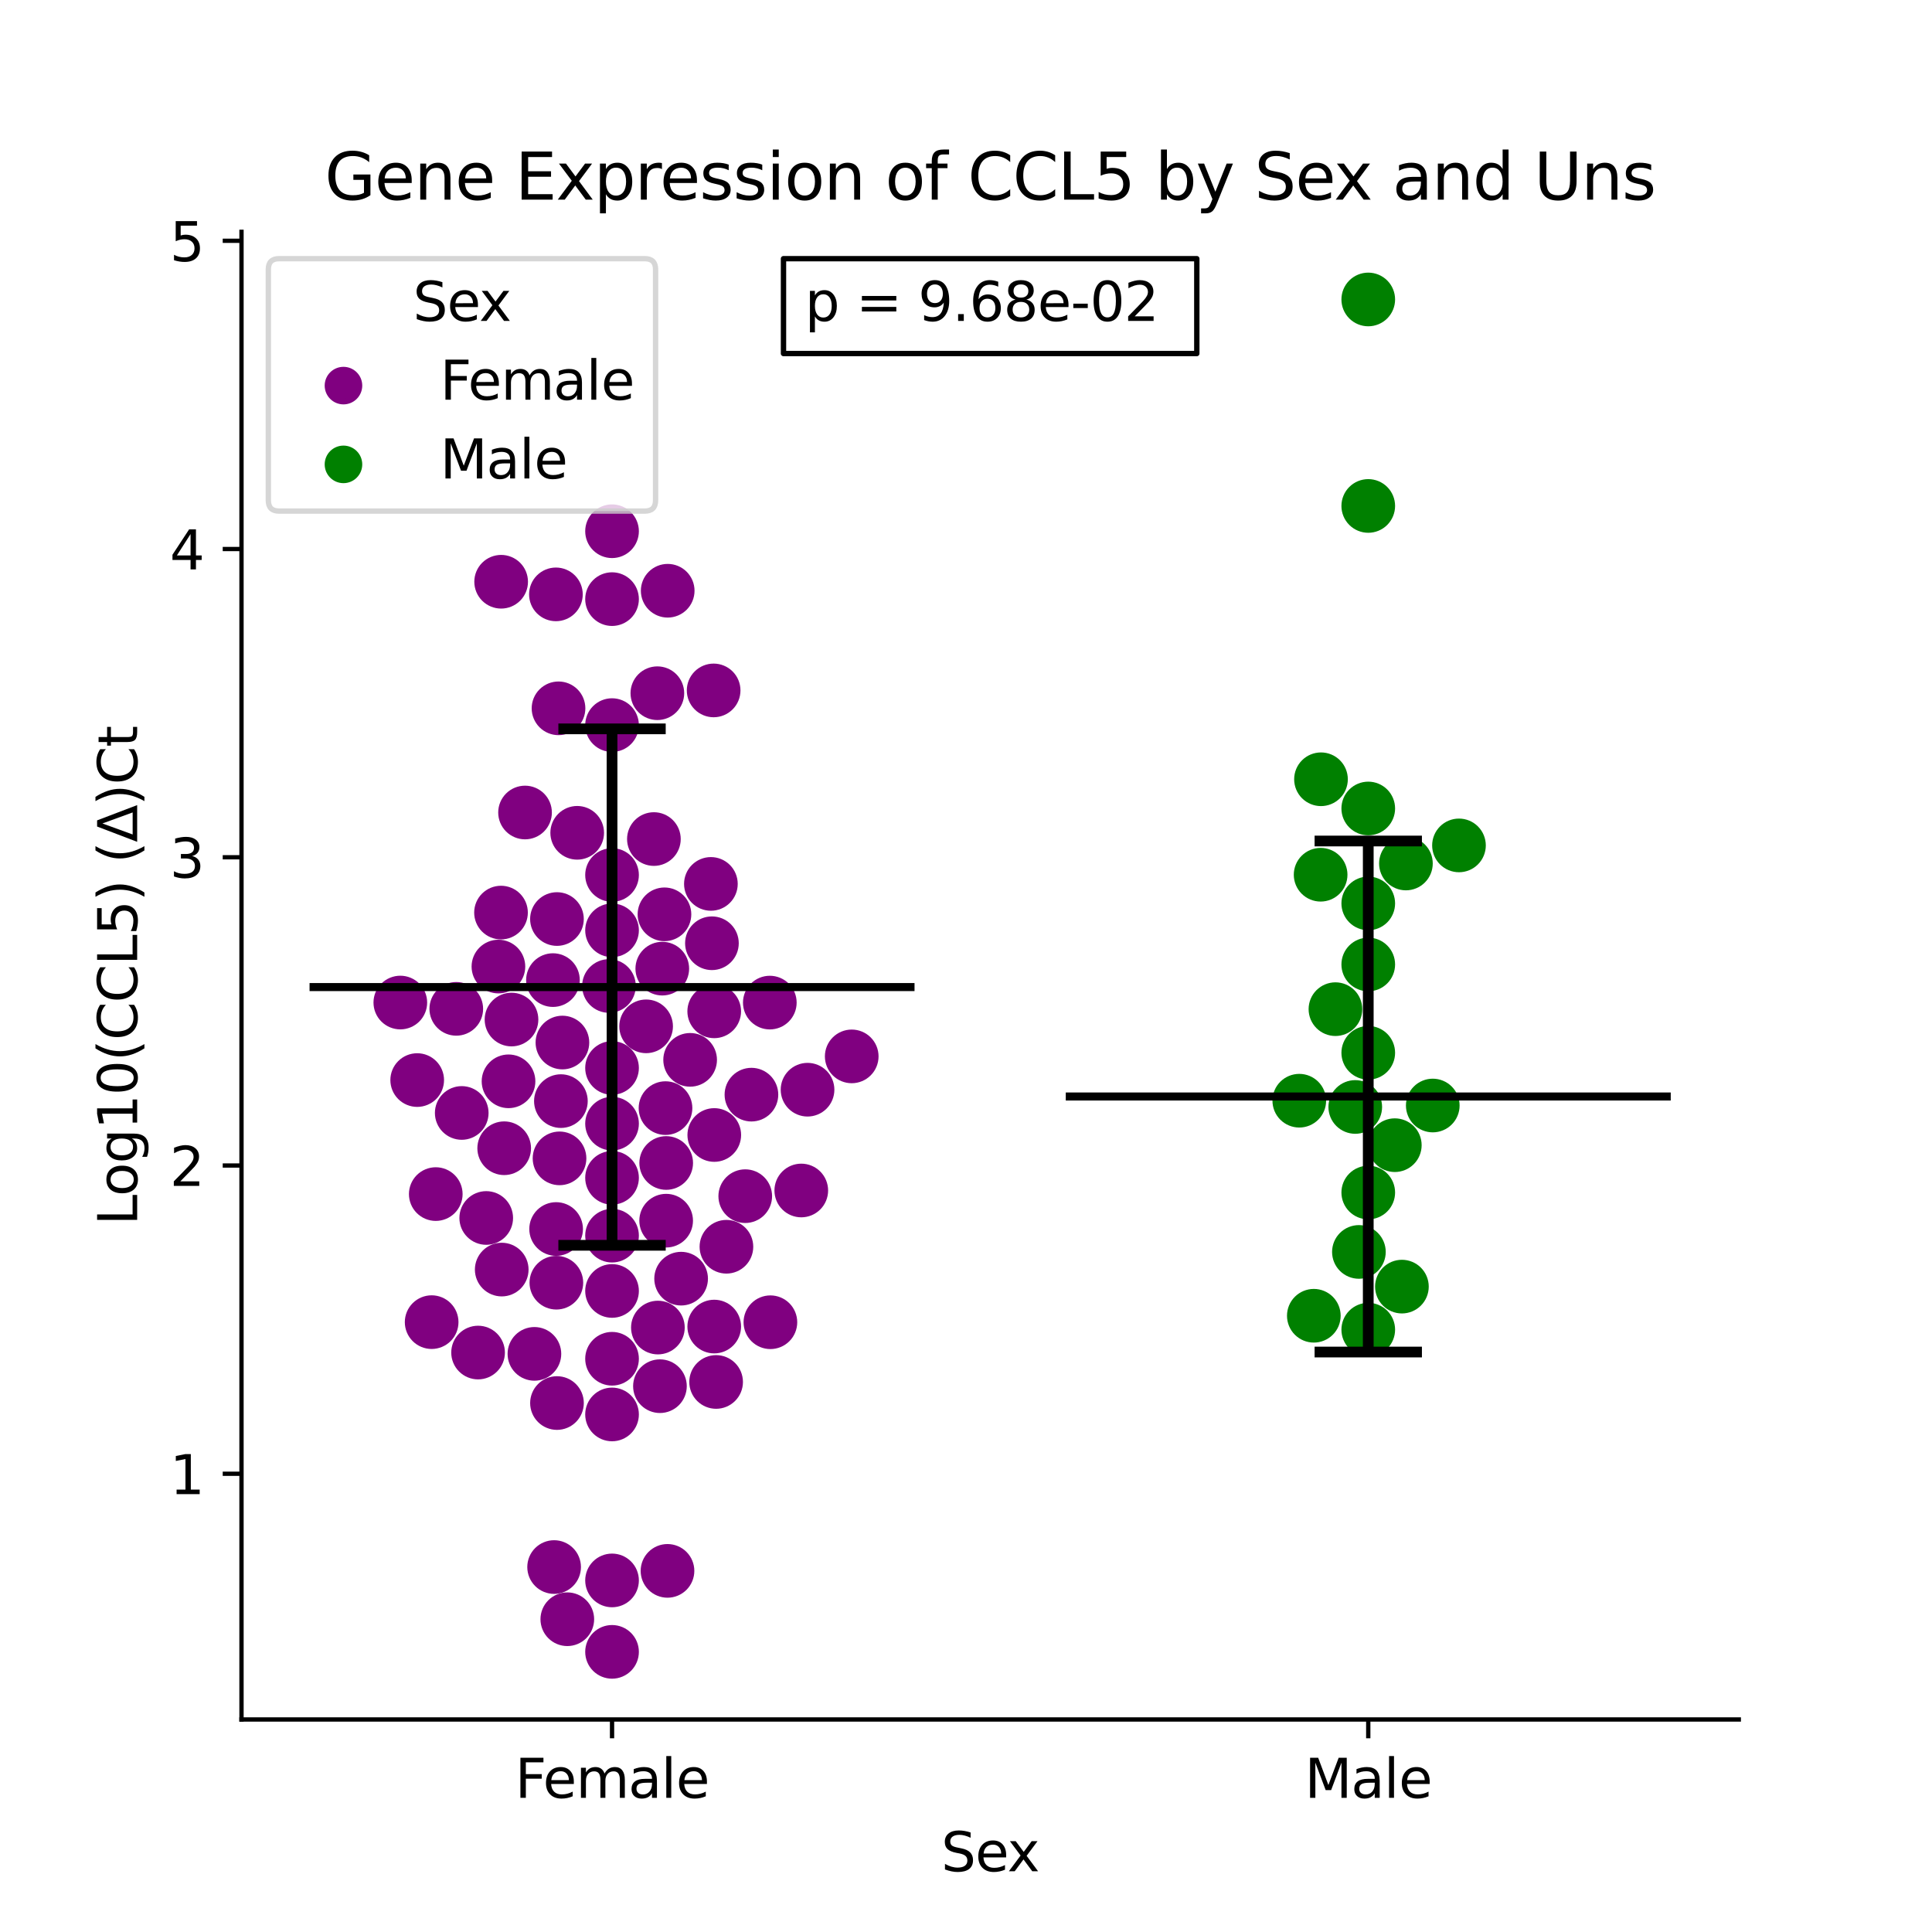 <?xml version="1.0" encoding="utf-8" standalone="no"?>
<!DOCTYPE svg PUBLIC "-//W3C//DTD SVG 1.1//EN"
  "http://www.w3.org/Graphics/SVG/1.1/DTD/svg11.dtd">
<svg xmlns:xlink="http://www.w3.org/1999/xlink" width="360pt" height="360pt" viewBox="0 0 360 360" xmlns="http://www.w3.org/2000/svg" version="1.1">
 <defs>
  <style type="text/css">*{stroke-linejoin: round; stroke-linecap: butt}</style>
 </defs>
 <g id="figure_1">
  <g id="patch_1">
   <path d="M 0 360 
L 360 360 
L 360 0 
L 0 0 
z
" style="fill: #ffffff"/>
  </g>
  <g id="axes_1">
   <g id="patch_2">
    <path d="M 45 320.4 
L 324 320.4 
L 324 43.2 
L 45 43.2 
z
" style="fill: #ffffff"/>
   </g>
   <g id="PathCollection_1">
    <defs>
     <path id="C0_0_29b9c22d17" d="M 0 5 
C 1.326 5 2.598 4.473 3.536 3.536 
C 4.473 2.598 5 1.326 5 -0 
C 5 -1.326 4.473 -2.598 3.536 -3.536 
C 2.598 -4.473 1.326 -5 0 -5 
C -1.326 -5 -2.598 -4.473 -3.536 -3.536 
C -4.473 -2.598 -5 -1.326 -5 0 
C -5 1.326 -4.473 2.598 -3.536 3.536 
C -2.598 4.473 -1.326 5 0 5 
z
"/>
    </defs>
    <g clip-path="url(#p1f6f8b3d19)">
     <use xlink:href="#C0_0_29b9c22d17" x="135.358" y="232.314" style="fill: #800080"/>
    </g>
    <g clip-path="url(#p1f6f8b3d19)">
     <use xlink:href="#C0_0_29b9c22d17" x="93.356" y="170.047" style="fill: #800080"/>
    </g>
    <g clip-path="url(#p1f6f8b3d19)">
     <use xlink:href="#C0_0_29b9c22d17" x="89.083" y="252.029" style="fill: #800080"/>
    </g>
    <g clip-path="url(#p1f6f8b3d19)">
     <use xlink:href="#C0_0_29b9c22d17" x="104.515" y="205.177" style="fill: #800080"/>
    </g>
    <g clip-path="url(#p1f6f8b3d19)">
     <use xlink:href="#C0_0_29b9c22d17" x="114.045" y="307.8" style="fill: #800080"/>
    </g>
    <g clip-path="url(#p1f6f8b3d19)">
     <use xlink:href="#C0_0_29b9c22d17" x="124.136" y="216.706" style="fill: #800080"/>
    </g>
    <g clip-path="url(#p1f6f8b3d19)">
     <use xlink:href="#C0_0_29b9c22d17" x="103.67" y="239.013" style="fill: #800080"/>
    </g>
    <g clip-path="url(#p1f6f8b3d19)">
     <use xlink:href="#C0_0_29b9c22d17" x="120.394" y="191.243" style="fill: #800080"/>
    </g>
    <g clip-path="url(#p1f6f8b3d19)">
     <use xlink:href="#C0_0_29b9c22d17" x="93.381" y="108.4" style="fill: #800080"/>
    </g>
    <g clip-path="url(#p1f6f8b3d19)">
     <use xlink:href="#C0_0_29b9c22d17" x="122.971" y="258.295" style="fill: #800080"/>
    </g>
    <g clip-path="url(#p1f6f8b3d19)">
     <use xlink:href="#C0_0_29b9c22d17" x="123.813" y="170.371" style="fill: #800080"/>
    </g>
    <g clip-path="url(#p1f6f8b3d19)">
     <use xlink:href="#C0_0_29b9c22d17" x="104.072" y="131.986" style="fill: #800080"/>
    </g>
    <g clip-path="url(#p1f6f8b3d19)">
     <use xlink:href="#C0_0_29b9c22d17" x="74.594" y="186.809" style="fill: #800080"/>
    </g>
    <g clip-path="url(#p1f6f8b3d19)">
     <use xlink:href="#C0_0_29b9c22d17" x="103.785" y="261.437" style="fill: #800080"/>
    </g>
    <g clip-path="url(#p1f6f8b3d19)">
     <use xlink:href="#C0_0_29b9c22d17" x="114.045" y="163.042" style="fill: #800080"/>
    </g>
    <g clip-path="url(#p1f6f8b3d19)">
     <use xlink:href="#C0_0_29b9c22d17" x="107.553" y="155.182" style="fill: #800080"/>
    </g>
    <g clip-path="url(#p1f6f8b3d19)">
     <use xlink:href="#C0_0_29b9c22d17" x="114.045" y="135.113" style="fill: #800080"/>
    </g>
    <g clip-path="url(#p1f6f8b3d19)">
     <use xlink:href="#C0_0_29b9c22d17" x="90.601" y="226.952" style="fill: #800080"/>
    </g>
    <g clip-path="url(#p1f6f8b3d19)">
     <use xlink:href="#C0_0_29b9c22d17" x="114.045" y="173.351" style="fill: #800080"/>
    </g>
    <g clip-path="url(#p1f6f8b3d19)">
     <use xlink:href="#C0_0_29b9c22d17" x="133.084" y="188.447" style="fill: #800080"/>
    </g>
    <g clip-path="url(#p1f6f8b3d19)">
     <use xlink:href="#C0_0_29b9c22d17" x="103.78" y="171.249" style="fill: #800080"/>
    </g>
    <g clip-path="url(#p1f6f8b3d19)">
     <use xlink:href="#C0_0_29b9c22d17" x="140.018" y="203.972" style="fill: #800080"/>
    </g>
    <g clip-path="url(#p1f6f8b3d19)">
     <use xlink:href="#C0_0_29b9c22d17" x="114.045" y="198.999" style="fill: #800080"/>
    </g>
    <g clip-path="url(#p1f6f8b3d19)">
     <use xlink:href="#C0_0_29b9c22d17" x="80.432" y="246.362" style="fill: #800080"/>
    </g>
    <g clip-path="url(#p1f6f8b3d19)">
     <use xlink:href="#C0_0_29b9c22d17" x="143.553" y="246.38" style="fill: #800080"/>
    </g>
    <g clip-path="url(#p1f6f8b3d19)">
     <use xlink:href="#C0_0_29b9c22d17" x="122.589" y="247.371" style="fill: #800080"/>
    </g>
    <g clip-path="url(#p1f6f8b3d19)">
     <use xlink:href="#C0_0_29b9c22d17" x="93.949" y="213.957" style="fill: #800080"/>
    </g>
    <g clip-path="url(#p1f6f8b3d19)">
     <use xlink:href="#C0_0_29b9c22d17" x="133.438" y="257.508" style="fill: #800080"/>
    </g>
    <g clip-path="url(#p1f6f8b3d19)">
     <use xlink:href="#C0_0_29b9c22d17" x="149.307" y="221.831" style="fill: #800080"/>
    </g>
    <g clip-path="url(#p1f6f8b3d19)">
     <use xlink:href="#C0_0_29b9c22d17" x="103.587" y="110.753" style="fill: #800080"/>
    </g>
    <g clip-path="url(#p1f6f8b3d19)">
     <use xlink:href="#C0_0_29b9c22d17" x="132.976" y="128.65" style="fill: #800080"/>
    </g>
    <g clip-path="url(#p1f6f8b3d19)">
     <use xlink:href="#C0_0_29b9c22d17" x="114.045" y="111.639" style="fill: #800080"/>
    </g>
    <g clip-path="url(#p1f6f8b3d19)">
     <use xlink:href="#C0_0_29b9c22d17" x="113.471" y="183.725" style="fill: #800080"/>
    </g>
    <g clip-path="url(#p1f6f8b3d19)">
     <use xlink:href="#C0_0_29b9c22d17" x="114.045" y="230.245" style="fill: #800080"/>
    </g>
    <g clip-path="url(#p1f6f8b3d19)">
     <use xlink:href="#C0_0_29b9c22d17" x="132.465" y="164.704" style="fill: #800080"/>
    </g>
    <g clip-path="url(#p1f6f8b3d19)">
     <use xlink:href="#C0_0_29b9c22d17" x="123.407" y="180.493" style="fill: #800080"/>
    </g>
    <g clip-path="url(#p1f6f8b3d19)">
     <use xlink:href="#C0_0_29b9c22d17" x="95.311" y="189.978" style="fill: #800080"/>
    </g>
    <g clip-path="url(#p1f6f8b3d19)">
     <use xlink:href="#C0_0_29b9c22d17" x="92.873" y="180.106" style="fill: #800080"/>
    </g>
    <g clip-path="url(#p1f6f8b3d19)">
     <use xlink:href="#C0_0_29b9c22d17" x="103.252" y="291.997" style="fill: #800080"/>
    </g>
    <g clip-path="url(#p1f6f8b3d19)">
     <use xlink:href="#C0_0_29b9c22d17" x="114.045" y="209.374" style="fill: #800080"/>
    </g>
    <g clip-path="url(#p1f6f8b3d19)">
     <use xlink:href="#C0_0_29b9c22d17" x="138.866" y="222.888" style="fill: #800080"/>
    </g>
    <g clip-path="url(#p1f6f8b3d19)">
     <use xlink:href="#C0_0_29b9c22d17" x="103.626" y="229.008" style="fill: #800080"/>
    </g>
    <g clip-path="url(#p1f6f8b3d19)">
     <use xlink:href="#C0_0_29b9c22d17" x="124.007" y="206.482" style="fill: #800080"/>
    </g>
    <g clip-path="url(#p1f6f8b3d19)">
     <use xlink:href="#C0_0_29b9c22d17" x="93.489" y="236.567" style="fill: #800080"/>
    </g>
    <g clip-path="url(#p1f6f8b3d19)">
     <use xlink:href="#C0_0_29b9c22d17" x="114.045" y="240.551" style="fill: #800080"/>
    </g>
    <g clip-path="url(#p1f6f8b3d19)">
     <use xlink:href="#C0_0_29b9c22d17" x="124.378" y="292.71" style="fill: #800080"/>
    </g>
    <g clip-path="url(#p1f6f8b3d19)">
     <use xlink:href="#C0_0_29b9c22d17" x="114.045" y="263.562" style="fill: #800080"/>
    </g>
    <g clip-path="url(#p1f6f8b3d19)">
     <use xlink:href="#C0_0_29b9c22d17" x="132.657" y="175.761" style="fill: #800080"/>
    </g>
    <g clip-path="url(#p1f6f8b3d19)">
     <use xlink:href="#C0_0_29b9c22d17" x="124.416" y="110.076" style="fill: #800080"/>
    </g>
    <g clip-path="url(#p1f6f8b3d19)">
     <use xlink:href="#C0_0_29b9c22d17" x="114.045" y="219.47" style="fill: #800080"/>
    </g>
    <g clip-path="url(#p1f6f8b3d19)">
     <use xlink:href="#C0_0_29b9c22d17" x="114.045" y="294.489" style="fill: #800080"/>
    </g>
    <g clip-path="url(#p1f6f8b3d19)">
     <use xlink:href="#C0_0_29b9c22d17" x="77.739" y="201.255" style="fill: #800080"/>
    </g>
    <g clip-path="url(#p1f6f8b3d19)">
     <use xlink:href="#C0_0_29b9c22d17" x="158.706" y="196.843" style="fill: #800080"/>
    </g>
    <g clip-path="url(#p1f6f8b3d19)">
     <use xlink:href="#C0_0_29b9c22d17" x="81.199" y="222.5" style="fill: #800080"/>
    </g>
    <g clip-path="url(#p1f6f8b3d19)">
     <use xlink:href="#C0_0_29b9c22d17" x="122.49" y="129.17" style="fill: #800080"/>
    </g>
    <g clip-path="url(#p1f6f8b3d19)">
     <use xlink:href="#C0_0_29b9c22d17" x="103.034" y="182.628" style="fill: #800080"/>
    </g>
    <g clip-path="url(#p1f6f8b3d19)">
     <use xlink:href="#C0_0_29b9c22d17" x="143.444" y="186.819" style="fill: #800080"/>
    </g>
    <g clip-path="url(#p1f6f8b3d19)">
     <use xlink:href="#C0_0_29b9c22d17" x="86.037" y="207.383" style="fill: #800080"/>
    </g>
    <g clip-path="url(#p1f6f8b3d19)">
     <use xlink:href="#C0_0_29b9c22d17" x="126.916" y="238.26" style="fill: #800080"/>
    </g>
    <g clip-path="url(#p1f6f8b3d19)">
     <use xlink:href="#C0_0_29b9c22d17" x="104.26" y="215.845" style="fill: #800080"/>
    </g>
    <g clip-path="url(#p1f6f8b3d19)">
     <use xlink:href="#C0_0_29b9c22d17" x="133.087" y="247.186" style="fill: #800080"/>
    </g>
    <g clip-path="url(#p1f6f8b3d19)">
     <use xlink:href="#C0_0_29b9c22d17" x="85.021" y="187.984" style="fill: #800080"/>
    </g>
    <g clip-path="url(#p1f6f8b3d19)">
     <use xlink:href="#C0_0_29b9c22d17" x="104.798" y="194.262" style="fill: #800080"/>
    </g>
    <g clip-path="url(#p1f6f8b3d19)">
     <use xlink:href="#C0_0_29b9c22d17" x="150.474" y="203.05" style="fill: #800080"/>
    </g>
    <g clip-path="url(#p1f6f8b3d19)">
     <use xlink:href="#C0_0_29b9c22d17" x="114.045" y="98.988" style="fill: #800080"/>
    </g>
    <g clip-path="url(#p1f6f8b3d19)">
     <use xlink:href="#C0_0_29b9c22d17" x="97.834" y="151.399" style="fill: #800080"/>
    </g>
    <g clip-path="url(#p1f6f8b3d19)">
     <use xlink:href="#C0_0_29b9c22d17" x="114.045" y="253.185" style="fill: #800080"/>
    </g>
    <g clip-path="url(#p1f6f8b3d19)">
     <use xlink:href="#C0_0_29b9c22d17" x="121.844" y="156.346" style="fill: #800080"/>
    </g>
    <g clip-path="url(#p1f6f8b3d19)">
     <use xlink:href="#C0_0_29b9c22d17" x="99.58" y="252.274" style="fill: #800080"/>
    </g>
    <g clip-path="url(#p1f6f8b3d19)">
     <use xlink:href="#C0_0_29b9c22d17" x="124.128" y="227.455" style="fill: #800080"/>
    </g>
    <g clip-path="url(#p1f6f8b3d19)">
     <use xlink:href="#C0_0_29b9c22d17" x="94.756" y="201.487" style="fill: #800080"/>
    </g>
    <g clip-path="url(#p1f6f8b3d19)">
     <use xlink:href="#C0_0_29b9c22d17" x="133.095" y="211.49" style="fill: #800080"/>
    </g>
    <g clip-path="url(#p1f6f8b3d19)">
     <use xlink:href="#C0_0_29b9c22d17" x="105.709" y="301.72" style="fill: #800080"/>
    </g>
    <g clip-path="url(#p1f6f8b3d19)">
     <use xlink:href="#C0_0_29b9c22d17" x="128.596" y="197.487" style="fill: #800080"/>
    </g>
   </g>
   <g id="PathCollection_2">
    <defs>
     <path id="C1_0_18a8145294" d="M 0 5 
C 1.326 5 2.598 4.473 3.536 3.536 
C 4.473 2.598 5 1.326 5 -0 
C 5 -1.326 4.473 -2.598 3.536 -3.536 
C 2.598 -4.473 1.326 -5 0 -5 
C -1.326 -5 -2.598 -4.473 -3.536 -3.536 
C -4.473 -2.598 -5 -1.326 -5 0 
C -5 1.326 -4.473 2.598 -3.536 3.536 
C -2.598 4.473 -1.326 5 0 5 
z
"/>
    </defs>
    <g clip-path="url(#p1f6f8b3d19)">
     <use xlink:href="#C1_0_18a8145294" x="254.955" y="247.763" style="fill: #008000"/>
    </g>
    <g clip-path="url(#p1f6f8b3d19)">
     <use xlink:href="#C1_0_18a8145294" x="266.976" y="205.997" style="fill: #008000"/>
    </g>
    <g clip-path="url(#p1f6f8b3d19)">
     <use xlink:href="#C1_0_18a8145294" x="254.955" y="150.649" style="fill: #008000"/>
    </g>
    <g clip-path="url(#p1f6f8b3d19)">
     <use xlink:href="#C1_0_18a8145294" x="254.955" y="196.172" style="fill: #008000"/>
    </g>
    <g clip-path="url(#p1f6f8b3d19)">
     <use xlink:href="#C1_0_18a8145294" x="248.84" y="188.043" style="fill: #008000"/>
    </g>
    <g clip-path="url(#p1f6f8b3d19)">
     <use xlink:href="#C1_0_18a8145294" x="254.955" y="94.276" style="fill: #008000"/>
    </g>
    <g clip-path="url(#p1f6f8b3d19)">
     <use xlink:href="#C1_0_18a8145294" x="242.103" y="205.101" style="fill: #008000"/>
    </g>
    <g clip-path="url(#p1f6f8b3d19)">
     <use xlink:href="#C1_0_18a8145294" x="244.813" y="245.171" style="fill: #008000"/>
    </g>
    <g clip-path="url(#p1f6f8b3d19)">
     <use xlink:href="#C1_0_18a8145294" x="253.213" y="233.279" style="fill: #008000"/>
    </g>
    <g clip-path="url(#p1f6f8b3d19)">
     <use xlink:href="#C1_0_18a8145294" x="261.226" y="239.742" style="fill: #008000"/>
    </g>
    <g clip-path="url(#p1f6f8b3d19)">
     <use xlink:href="#C1_0_18a8145294" x="271.859" y="157.53" style="fill: #008000"/>
    </g>
    <g clip-path="url(#p1f6f8b3d19)">
     <use xlink:href="#C1_0_18a8145294" x="254.955" y="168.337" style="fill: #008000"/>
    </g>
    <g clip-path="url(#p1f6f8b3d19)">
     <use xlink:href="#C1_0_18a8145294" x="246.079" y="162.994" style="fill: #008000"/>
    </g>
    <g clip-path="url(#p1f6f8b3d19)">
     <use xlink:href="#C1_0_18a8145294" x="246.147" y="145.205" style="fill: #008000"/>
    </g>
    <g clip-path="url(#p1f6f8b3d19)">
     <use xlink:href="#C1_0_18a8145294" x="259.903" y="213.388" style="fill: #008000"/>
    </g>
    <g clip-path="url(#p1f6f8b3d19)">
     <use xlink:href="#C1_0_18a8145294" x="261.973" y="160.899" style="fill: #008000"/>
    </g>
    <g clip-path="url(#p1f6f8b3d19)">
     <use xlink:href="#C1_0_18a8145294" x="252.532" y="206.266" style="fill: #008000"/>
    </g>
    <g clip-path="url(#p1f6f8b3d19)">
     <use xlink:href="#C1_0_18a8145294" x="254.955" y="179.713" style="fill: #008000"/>
    </g>
    <g clip-path="url(#p1f6f8b3d19)">
     <use xlink:href="#C1_0_18a8145294" x="254.955" y="222.208" style="fill: #008000"/>
    </g>
    <g clip-path="url(#p1f6f8b3d19)">
     <use xlink:href="#C1_0_18a8145294" x="254.955" y="55.8" style="fill: #008000"/>
    </g>
   </g>
   <g id="PathCollection_3"/>
   <g id="PathCollection_4"/>
   <g id="matplotlib.axis_1">
    <g id="xtick_1">
     <g id="line2d_1">
      <defs>
       <path id="m9fdc2c6fe7" d="M 0 0 
L 0 3.5 
" style="stroke: #000000; stroke-width: 0.8"/>
      </defs>
      <g>
       <use xlink:href="#m9fdc2c6fe7" x="114.045" y="320.4" style="stroke: #000000; stroke-width: 0.8"/>
      </g>
     </g>
     <g id="text_1">
      <!-- Female -->
      <g transform="translate(95.968 334.998) scale(0.1 -0.1)">
       <defs>
        <path id="DejaVuSans-46" d="M 628 4666 
L 3309 4666 
L 3309 4134 
L 1259 4134 
L 1259 2759 
L 3109 2759 
L 3109 2228 
L 1259 2228 
L 1259 0 
L 628 0 
L 628 4666 
z
" transform="scale(0.016)"/>
        <path id="DejaVuSans-65" d="M 3597 1894 
L 3597 1613 
L 953 1613 
Q 991 1019 1311 708 
Q 1631 397 2203 397 
Q 2534 397 2845 478 
Q 3156 559 3463 722 
L 3463 178 
Q 3153 47 2828 -22 
Q 2503 -91 2169 -91 
Q 1331 -91 842 396 
Q 353 884 353 1716 
Q 353 2575 817 3079 
Q 1281 3584 2069 3584 
Q 2775 3584 3186 3129 
Q 3597 2675 3597 1894 
z
M 3022 2063 
Q 3016 2534 2758 2815 
Q 2500 3097 2075 3097 
Q 1594 3097 1305 2825 
Q 1016 2553 972 2059 
L 3022 2063 
z
" transform="scale(0.016)"/>
        <path id="DejaVuSans-6d" d="M 3328 2828 
Q 3544 3216 3844 3400 
Q 4144 3584 4550 3584 
Q 5097 3584 5394 3201 
Q 5691 2819 5691 2113 
L 5691 0 
L 5113 0 
L 5113 2094 
Q 5113 2597 4934 2840 
Q 4756 3084 4391 3084 
Q 3944 3084 3684 2787 
Q 3425 2491 3425 1978 
L 3425 0 
L 2847 0 
L 2847 2094 
Q 2847 2600 2669 2842 
Q 2491 3084 2119 3084 
Q 1678 3084 1418 2786 
Q 1159 2488 1159 1978 
L 1159 0 
L 581 0 
L 581 3500 
L 1159 3500 
L 1159 2956 
Q 1356 3278 1631 3431 
Q 1906 3584 2284 3584 
Q 2666 3584 2933 3390 
Q 3200 3197 3328 2828 
z
" transform="scale(0.016)"/>
        <path id="DejaVuSans-61" d="M 2194 1759 
Q 1497 1759 1228 1600 
Q 959 1441 959 1056 
Q 959 750 1161 570 
Q 1363 391 1709 391 
Q 2188 391 2477 730 
Q 2766 1069 2766 1631 
L 2766 1759 
L 2194 1759 
z
M 3341 1997 
L 3341 0 
L 2766 0 
L 2766 531 
Q 2569 213 2275 61 
Q 1981 -91 1556 -91 
Q 1019 -91 701 211 
Q 384 513 384 1019 
Q 384 1609 779 1909 
Q 1175 2209 1959 2209 
L 2766 2209 
L 2766 2266 
Q 2766 2663 2505 2880 
Q 2244 3097 1772 3097 
Q 1472 3097 1187 3025 
Q 903 2953 641 2809 
L 641 3341 
Q 956 3463 1253 3523 
Q 1550 3584 1831 3584 
Q 2591 3584 2966 3190 
Q 3341 2797 3341 1997 
z
" transform="scale(0.016)"/>
        <path id="DejaVuSans-6c" d="M 603 4863 
L 1178 4863 
L 1178 0 
L 603 0 
L 603 4863 
z
" transform="scale(0.016)"/>
       </defs>
       <use xlink:href="#DejaVuSans-46"/>
       <use xlink:href="#DejaVuSans-65" x="52.02"/>
       <use xlink:href="#DejaVuSans-6d" x="113.543"/>
       <use xlink:href="#DejaVuSans-61" x="210.955"/>
       <use xlink:href="#DejaVuSans-6c" x="272.234"/>
       <use xlink:href="#DejaVuSans-65" x="300.018"/>
      </g>
     </g>
    </g>
    <g id="xtick_2">
     <g id="line2d_2">
      <g>
       <use xlink:href="#m9fdc2c6fe7" x="254.955" y="320.4" style="stroke: #000000; stroke-width: 0.8"/>
      </g>
     </g>
     <g id="text_2">
      <!-- Male -->
      <g transform="translate(243.111 334.998) scale(0.1 -0.1)">
       <defs>
        <path id="DejaVuSans-4d" d="M 628 4666 
L 1569 4666 
L 2759 1491 
L 3956 4666 
L 4897 4666 
L 4897 0 
L 4281 0 
L 4281 4097 
L 3078 897 
L 2444 897 
L 1241 4097 
L 1241 0 
L 628 0 
L 628 4666 
z
" transform="scale(0.016)"/>
       </defs>
       <use xlink:href="#DejaVuSans-4d"/>
       <use xlink:href="#DejaVuSans-61" x="86.279"/>
       <use xlink:href="#DejaVuSans-6c" x="147.559"/>
       <use xlink:href="#DejaVuSans-65" x="175.342"/>
      </g>
     </g>
    </g>
    <g id="text_3">
     <!-- Sex -->
     <g transform="translate(175.377 348.677) scale(0.1 -0.1)">
      <defs>
       <path id="DejaVuSans-53" d="M 3425 4513 
L 3425 3897 
Q 3066 4069 2747 4153 
Q 2428 4238 2131 4238 
Q 1616 4238 1336 4038 
Q 1056 3838 1056 3469 
Q 1056 3159 1242 3001 
Q 1428 2844 1947 2747 
L 2328 2669 
Q 3034 2534 3370 2195 
Q 3706 1856 3706 1288 
Q 3706 609 3251 259 
Q 2797 -91 1919 -91 
Q 1588 -91 1214 -16 
Q 841 59 441 206 
L 441 856 
Q 825 641 1194 531 
Q 1563 422 1919 422 
Q 2459 422 2753 634 
Q 3047 847 3047 1241 
Q 3047 1584 2836 1778 
Q 2625 1972 2144 2069 
L 1759 2144 
Q 1053 2284 737 2584 
Q 422 2884 422 3419 
Q 422 4038 858 4394 
Q 1294 4750 2059 4750 
Q 2388 4750 2728 4690 
Q 3069 4631 3425 4513 
z
" transform="scale(0.016)"/>
       <path id="DejaVuSans-78" d="M 3513 3500 
L 2247 1797 
L 3578 0 
L 2900 0 
L 1881 1375 
L 863 0 
L 184 0 
L 1544 1831 
L 300 3500 
L 978 3500 
L 1906 2253 
L 2834 3500 
L 3513 3500 
z
" transform="scale(0.016)"/>
      </defs>
      <use xlink:href="#DejaVuSans-53"/>
      <use xlink:href="#DejaVuSans-65" x="63.477"/>
      <use xlink:href="#DejaVuSans-78" x="123.25"/>
     </g>
    </g>
   </g>
   <g id="matplotlib.axis_2">
    <g id="ytick_1">
     <g id="line2d_3">
      <defs>
       <path id="m37cd90bca6" d="M 0 0 
L -3.5 0 
" style="stroke: #000000; stroke-width: 0.8"/>
      </defs>
      <g>
       <use xlink:href="#m37cd90bca6" x="45" y="274.614" style="stroke: #000000; stroke-width: 0.8"/>
      </g>
     </g>
     <g id="text_4">
      <!-- 1 -->
      <g transform="translate(31.637 278.413) scale(0.1 -0.1)">
       <defs>
        <path id="DejaVuSans-31" d="M 794 531 
L 1825 531 
L 1825 4091 
L 703 3866 
L 703 4441 
L 1819 4666 
L 2450 4666 
L 2450 531 
L 3481 531 
L 3481 0 
L 794 0 
L 794 531 
z
" transform="scale(0.016)"/>
       </defs>
       <use xlink:href="#DejaVuSans-31"/>
      </g>
     </g>
    </g>
    <g id="ytick_2">
     <g id="line2d_4">
      <g>
       <use xlink:href="#m37cd90bca6" x="45" y="217.177" style="stroke: #000000; stroke-width: 0.8"/>
      </g>
     </g>
     <g id="text_5">
      <!-- 2 -->
      <g transform="translate(31.637 220.976) scale(0.1 -0.1)">
       <defs>
        <path id="DejaVuSans-32" d="M 1228 531 
L 3431 531 
L 3431 0 
L 469 0 
L 469 531 
Q 828 903 1448 1529 
Q 2069 2156 2228 2338 
Q 2531 2678 2651 2914 
Q 2772 3150 2772 3378 
Q 2772 3750 2511 3984 
Q 2250 4219 1831 4219 
Q 1534 4219 1204 4116 
Q 875 4013 500 3803 
L 500 4441 
Q 881 4594 1212 4672 
Q 1544 4750 1819 4750 
Q 2544 4750 2975 4387 
Q 3406 4025 3406 3419 
Q 3406 3131 3298 2873 
Q 3191 2616 2906 2266 
Q 2828 2175 2409 1742 
Q 1991 1309 1228 531 
z
" transform="scale(0.016)"/>
       </defs>
       <use xlink:href="#DejaVuSans-32"/>
      </g>
     </g>
    </g>
    <g id="ytick_3">
     <g id="line2d_5">
      <g>
       <use xlink:href="#m37cd90bca6" x="45" y="159.739" style="stroke: #000000; stroke-width: 0.8"/>
      </g>
     </g>
     <g id="text_6">
      <!-- 3 -->
      <g transform="translate(31.637 163.538) scale(0.1 -0.1)">
       <defs>
        <path id="DejaVuSans-33" d="M 2597 2516 
Q 3050 2419 3304 2112 
Q 3559 1806 3559 1356 
Q 3559 666 3084 287 
Q 2609 -91 1734 -91 
Q 1441 -91 1130 -33 
Q 819 25 488 141 
L 488 750 
Q 750 597 1062 519 
Q 1375 441 1716 441 
Q 2309 441 2620 675 
Q 2931 909 2931 1356 
Q 2931 1769 2642 2001 
Q 2353 2234 1838 2234 
L 1294 2234 
L 1294 2753 
L 1863 2753 
Q 2328 2753 2575 2939 
Q 2822 3125 2822 3475 
Q 2822 3834 2567 4026 
Q 2313 4219 1838 4219 
Q 1578 4219 1281 4162 
Q 984 4106 628 3988 
L 628 4550 
Q 988 4650 1302 4700 
Q 1616 4750 1894 4750 
Q 2613 4750 3031 4423 
Q 3450 4097 3450 3541 
Q 3450 3153 3228 2886 
Q 3006 2619 2597 2516 
z
" transform="scale(0.016)"/>
       </defs>
       <use xlink:href="#DejaVuSans-33"/>
      </g>
     </g>
    </g>
    <g id="ytick_4">
     <g id="line2d_6">
      <g>
       <use xlink:href="#m37cd90bca6" x="45" y="102.302" style="stroke: #000000; stroke-width: 0.8"/>
      </g>
     </g>
     <g id="text_7">
      <!-- 4 -->
      <g transform="translate(31.637 106.101) scale(0.1 -0.1)">
       <defs>
        <path id="DejaVuSans-34" d="M 2419 4116 
L 825 1625 
L 2419 1625 
L 2419 4116 
z
M 2253 4666 
L 3047 4666 
L 3047 1625 
L 3713 1625 
L 3713 1100 
L 3047 1100 
L 3047 0 
L 2419 0 
L 2419 1100 
L 313 1100 
L 313 1709 
L 2253 4666 
z
" transform="scale(0.016)"/>
       </defs>
       <use xlink:href="#DejaVuSans-34"/>
      </g>
     </g>
    </g>
    <g id="ytick_5">
     <g id="line2d_7">
      <g>
       <use xlink:href="#m37cd90bca6" x="45" y="44.864" style="stroke: #000000; stroke-width: 0.8"/>
      </g>
     </g>
     <g id="text_8">
      <!-- 5 -->
      <g transform="translate(31.637 48.664) scale(0.1 -0.1)">
       <defs>
        <path id="DejaVuSans-35" d="M 691 4666 
L 3169 4666 
L 3169 4134 
L 1269 4134 
L 1269 2991 
Q 1406 3038 1543 3061 
Q 1681 3084 1819 3084 
Q 2600 3084 3056 2656 
Q 3513 2228 3513 1497 
Q 3513 744 3044 326 
Q 2575 -91 1722 -91 
Q 1428 -91 1123 -41 
Q 819 9 494 109 
L 494 744 
Q 775 591 1075 516 
Q 1375 441 1709 441 
Q 2250 441 2565 725 
Q 2881 1009 2881 1497 
Q 2881 1984 2565 2268 
Q 2250 2553 1709 2553 
Q 1456 2553 1204 2497 
Q 953 2441 691 2322 
L 691 4666 
z
" transform="scale(0.016)"/>
       </defs>
       <use xlink:href="#DejaVuSans-35"/>
      </g>
     </g>
    </g>
    <g id="text_9">
     <!-- Log10(CCL5) (Δ)Ct -->
     <g transform="translate(25.558 228.309) rotate(-90) scale(0.1 -0.1)">
      <defs>
       <path id="DejaVuSans-4c" d="M 628 4666 
L 1259 4666 
L 1259 531 
L 3531 531 
L 3531 0 
L 628 0 
L 628 4666 
z
" transform="scale(0.016)"/>
       <path id="DejaVuSans-6f" d="M 1959 3097 
Q 1497 3097 1228 2736 
Q 959 2375 959 1747 
Q 959 1119 1226 758 
Q 1494 397 1959 397 
Q 2419 397 2687 759 
Q 2956 1122 2956 1747 
Q 2956 2369 2687 2733 
Q 2419 3097 1959 3097 
z
M 1959 3584 
Q 2709 3584 3137 3096 
Q 3566 2609 3566 1747 
Q 3566 888 3137 398 
Q 2709 -91 1959 -91 
Q 1206 -91 779 398 
Q 353 888 353 1747 
Q 353 2609 779 3096 
Q 1206 3584 1959 3584 
z
" transform="scale(0.016)"/>
       <path id="DejaVuSans-67" d="M 2906 1791 
Q 2906 2416 2648 2759 
Q 2391 3103 1925 3103 
Q 1463 3103 1205 2759 
Q 947 2416 947 1791 
Q 947 1169 1205 825 
Q 1463 481 1925 481 
Q 2391 481 2648 825 
Q 2906 1169 2906 1791 
z
M 3481 434 
Q 3481 -459 3084 -895 
Q 2688 -1331 1869 -1331 
Q 1566 -1331 1297 -1286 
Q 1028 -1241 775 -1147 
L 775 -588 
Q 1028 -725 1275 -790 
Q 1522 -856 1778 -856 
Q 2344 -856 2625 -561 
Q 2906 -266 2906 331 
L 2906 616 
Q 2728 306 2450 153 
Q 2172 0 1784 0 
Q 1141 0 747 490 
Q 353 981 353 1791 
Q 353 2603 747 3093 
Q 1141 3584 1784 3584 
Q 2172 3584 2450 3431 
Q 2728 3278 2906 2969 
L 2906 3500 
L 3481 3500 
L 3481 434 
z
" transform="scale(0.016)"/>
       <path id="DejaVuSans-30" d="M 2034 4250 
Q 1547 4250 1301 3770 
Q 1056 3291 1056 2328 
Q 1056 1369 1301 889 
Q 1547 409 2034 409 
Q 2525 409 2770 889 
Q 3016 1369 3016 2328 
Q 3016 3291 2770 3770 
Q 2525 4250 2034 4250 
z
M 2034 4750 
Q 2819 4750 3233 4129 
Q 3647 3509 3647 2328 
Q 3647 1150 3233 529 
Q 2819 -91 2034 -91 
Q 1250 -91 836 529 
Q 422 1150 422 2328 
Q 422 3509 836 4129 
Q 1250 4750 2034 4750 
z
" transform="scale(0.016)"/>
       <path id="DejaVuSans-28" d="M 1984 4856 
Q 1566 4138 1362 3434 
Q 1159 2731 1159 2009 
Q 1159 1288 1364 580 
Q 1569 -128 1984 -844 
L 1484 -844 
Q 1016 -109 783 600 
Q 550 1309 550 2009 
Q 550 2706 781 3412 
Q 1013 4119 1484 4856 
L 1984 4856 
z
" transform="scale(0.016)"/>
       <path id="DejaVuSans-43" d="M 4122 4306 
L 4122 3641 
Q 3803 3938 3442 4084 
Q 3081 4231 2675 4231 
Q 1875 4231 1450 3742 
Q 1025 3253 1025 2328 
Q 1025 1406 1450 917 
Q 1875 428 2675 428 
Q 3081 428 3442 575 
Q 3803 722 4122 1019 
L 4122 359 
Q 3791 134 3420 21 
Q 3050 -91 2638 -91 
Q 1578 -91 968 557 
Q 359 1206 359 2328 
Q 359 3453 968 4101 
Q 1578 4750 2638 4750 
Q 3056 4750 3426 4639 
Q 3797 4528 4122 4306 
z
" transform="scale(0.016)"/>
       <path id="DejaVuSans-29" d="M 513 4856 
L 1013 4856 
Q 1481 4119 1714 3412 
Q 1947 2706 1947 2009 
Q 1947 1309 1714 600 
Q 1481 -109 1013 -844 
L 513 -844 
Q 928 -128 1133 580 
Q 1338 1288 1338 2009 
Q 1338 2731 1133 3434 
Q 928 4138 513 4856 
z
" transform="scale(0.016)"/>
       <path id="DejaVuSans-20" transform="scale(0.016)"/>
       <path id="DejaVuSans-394" d="M 2188 4044 
L 906 525 
L 3472 525 
L 2188 4044 
z
M 50 0 
L 1831 4666 
L 2547 4666 
L 4325 0 
L 50 0 
z
" transform="scale(0.016)"/>
       <path id="DejaVuSans-74" d="M 1172 4494 
L 1172 3500 
L 2356 3500 
L 2356 3053 
L 1172 3053 
L 1172 1153 
Q 1172 725 1289 603 
Q 1406 481 1766 481 
L 2356 481 
L 2356 0 
L 1766 0 
Q 1100 0 847 248 
Q 594 497 594 1153 
L 594 3053 
L 172 3053 
L 172 3500 
L 594 3500 
L 594 4494 
L 1172 4494 
z
" transform="scale(0.016)"/>
      </defs>
      <use xlink:href="#DejaVuSans-4c"/>
      <use xlink:href="#DejaVuSans-6f" x="53.963"/>
      <use xlink:href="#DejaVuSans-67" x="115.145"/>
      <use xlink:href="#DejaVuSans-31" x="178.621"/>
      <use xlink:href="#DejaVuSans-30" x="242.244"/>
      <use xlink:href="#DejaVuSans-28" x="305.867"/>
      <use xlink:href="#DejaVuSans-43" x="344.881"/>
      <use xlink:href="#DejaVuSans-43" x="414.705"/>
      <use xlink:href="#DejaVuSans-4c" x="484.529"/>
      <use xlink:href="#DejaVuSans-35" x="540.242"/>
      <use xlink:href="#DejaVuSans-29" x="603.865"/>
      <use xlink:href="#DejaVuSans-20" x="642.879"/>
      <use xlink:href="#DejaVuSans-28" x="674.666"/>
      <use xlink:href="#DejaVuSans-394" x="713.68"/>
      <use xlink:href="#DejaVuSans-29" x="782.088"/>
      <use xlink:href="#DejaVuSans-43" x="821.102"/>
      <use xlink:href="#DejaVuSans-74" x="890.926"/>
     </g>
    </g>
   </g>
   <g id="LineCollection_1">
    <path d="M 114.045 232.04 
L 114.045 135.813 
" clip-path="url(#p1f6f8b3d19)" style="fill: none; stroke: #000000; stroke-width: 2"/>
   </g>
   <g id="line2d_8">
    <defs>
     <path id="m6440f8747b" d="M 10 0 
L -10 -0 
" style="stroke: #000000; stroke-width: 2"/>
    </defs>
    <g clip-path="url(#p1f6f8b3d19)">
     <use xlink:href="#m6440f8747b" x="114.045" y="232.04" style="stroke: #000000; stroke-width: 2"/>
    </g>
   </g>
   <g id="line2d_9">
    <g clip-path="url(#p1f6f8b3d19)">
     <use xlink:href="#m6440f8747b" x="114.045" y="135.813" style="stroke: #000000; stroke-width: 2"/>
    </g>
   </g>
   <g id="LineCollection_2">
    <path d="M 254.955 251.93 
L 254.955 156.708 
" clip-path="url(#p1f6f8b3d19)" style="fill: none; stroke: #000000; stroke-width: 2"/>
   </g>
   <g id="line2d_10">
    <g clip-path="url(#p1f6f8b3d19)">
     <use xlink:href="#m6440f8747b" x="254.955" y="251.93" style="stroke: #000000; stroke-width: 2"/>
    </g>
   </g>
   <g id="line2d_11">
    <g clip-path="url(#p1f6f8b3d19)">
     <use xlink:href="#m6440f8747b" x="254.955" y="156.708" style="stroke: #000000; stroke-width: 2"/>
    </g>
   </g>
   <g id="LineCollection_3">
    <path d="M 57.682 183.927 
L 170.409 183.927 
" clip-path="url(#p1f6f8b3d19)" style="fill: none; stroke: #000000; stroke-width: 1.5"/>
   </g>
   <g id="LineCollection_4">
    <path d="M 198.591 204.319 
L 311.318 204.319 
" clip-path="url(#p1f6f8b3d19)" style="fill: none; stroke: #000000; stroke-width: 1.5"/>
   </g>
   <g id="patch_3">
    <path d="M 45 320.4 
L 45 43.2 
" style="fill: none; stroke: #000000; stroke-width: 0.8; stroke-linejoin: miter; stroke-linecap: square"/>
   </g>
   <g id="patch_4">
    <path d="M 45 320.4 
L 324 320.4 
" style="fill: none; stroke: #000000; stroke-width: 0.8; stroke-linejoin: miter; stroke-linecap: square"/>
   </g>
   <g id="text_10">
    <!-- Gene Expression of CCL5 by Sex and Uns -->
    <g transform="translate(60.511 37.2) scale(0.12 -0.12)">
     <defs>
      <path id="DejaVuSans-47" d="M 3809 666 
L 3809 1919 
L 2778 1919 
L 2778 2438 
L 4434 2438 
L 4434 434 
Q 4069 175 3628 42 
Q 3188 -91 2688 -91 
Q 1594 -91 976 548 
Q 359 1188 359 2328 
Q 359 3472 976 4111 
Q 1594 4750 2688 4750 
Q 3144 4750 3555 4637 
Q 3966 4525 4313 4306 
L 4313 3634 
Q 3963 3931 3569 4081 
Q 3175 4231 2741 4231 
Q 1884 4231 1454 3753 
Q 1025 3275 1025 2328 
Q 1025 1384 1454 906 
Q 1884 428 2741 428 
Q 3075 428 3337 486 
Q 3600 544 3809 666 
z
" transform="scale(0.016)"/>
      <path id="DejaVuSans-6e" d="M 3513 2113 
L 3513 0 
L 2938 0 
L 2938 2094 
Q 2938 2591 2744 2837 
Q 2550 3084 2163 3084 
Q 1697 3084 1428 2787 
Q 1159 2491 1159 1978 
L 1159 0 
L 581 0 
L 581 3500 
L 1159 3500 
L 1159 2956 
Q 1366 3272 1645 3428 
Q 1925 3584 2291 3584 
Q 2894 3584 3203 3211 
Q 3513 2838 3513 2113 
z
" transform="scale(0.016)"/>
      <path id="DejaVuSans-45" d="M 628 4666 
L 3578 4666 
L 3578 4134 
L 1259 4134 
L 1259 2753 
L 3481 2753 
L 3481 2222 
L 1259 2222 
L 1259 531 
L 3634 531 
L 3634 0 
L 628 0 
L 628 4666 
z
" transform="scale(0.016)"/>
      <path id="DejaVuSans-70" d="M 1159 525 
L 1159 -1331 
L 581 -1331 
L 581 3500 
L 1159 3500 
L 1159 2969 
Q 1341 3281 1617 3432 
Q 1894 3584 2278 3584 
Q 2916 3584 3314 3078 
Q 3713 2572 3713 1747 
Q 3713 922 3314 415 
Q 2916 -91 2278 -91 
Q 1894 -91 1617 61 
Q 1341 213 1159 525 
z
M 3116 1747 
Q 3116 2381 2855 2742 
Q 2594 3103 2138 3103 
Q 1681 3103 1420 2742 
Q 1159 2381 1159 1747 
Q 1159 1113 1420 752 
Q 1681 391 2138 391 
Q 2594 391 2855 752 
Q 3116 1113 3116 1747 
z
" transform="scale(0.016)"/>
      <path id="DejaVuSans-72" d="M 2631 2963 
Q 2534 3019 2420 3045 
Q 2306 3072 2169 3072 
Q 1681 3072 1420 2755 
Q 1159 2438 1159 1844 
L 1159 0 
L 581 0 
L 581 3500 
L 1159 3500 
L 1159 2956 
Q 1341 3275 1631 3429 
Q 1922 3584 2338 3584 
Q 2397 3584 2469 3576 
Q 2541 3569 2628 3553 
L 2631 2963 
z
" transform="scale(0.016)"/>
      <path id="DejaVuSans-73" d="M 2834 3397 
L 2834 2853 
Q 2591 2978 2328 3040 
Q 2066 3103 1784 3103 
Q 1356 3103 1142 2972 
Q 928 2841 928 2578 
Q 928 2378 1081 2264 
Q 1234 2150 1697 2047 
L 1894 2003 
Q 2506 1872 2764 1633 
Q 3022 1394 3022 966 
Q 3022 478 2636 193 
Q 2250 -91 1575 -91 
Q 1294 -91 989 -36 
Q 684 19 347 128 
L 347 722 
Q 666 556 975 473 
Q 1284 391 1588 391 
Q 1994 391 2212 530 
Q 2431 669 2431 922 
Q 2431 1156 2273 1281 
Q 2116 1406 1581 1522 
L 1381 1569 
Q 847 1681 609 1914 
Q 372 2147 372 2553 
Q 372 3047 722 3315 
Q 1072 3584 1716 3584 
Q 2034 3584 2315 3537 
Q 2597 3491 2834 3397 
z
" transform="scale(0.016)"/>
      <path id="DejaVuSans-69" d="M 603 3500 
L 1178 3500 
L 1178 0 
L 603 0 
L 603 3500 
z
M 603 4863 
L 1178 4863 
L 1178 4134 
L 603 4134 
L 603 4863 
z
" transform="scale(0.016)"/>
      <path id="DejaVuSans-66" d="M 2375 4863 
L 2375 4384 
L 1825 4384 
Q 1516 4384 1395 4259 
Q 1275 4134 1275 3809 
L 1275 3500 
L 2222 3500 
L 2222 3053 
L 1275 3053 
L 1275 0 
L 697 0 
L 697 3053 
L 147 3053 
L 147 3500 
L 697 3500 
L 697 3744 
Q 697 4328 969 4595 
Q 1241 4863 1831 4863 
L 2375 4863 
z
" transform="scale(0.016)"/>
      <path id="DejaVuSans-62" d="M 3116 1747 
Q 3116 2381 2855 2742 
Q 2594 3103 2138 3103 
Q 1681 3103 1420 2742 
Q 1159 2381 1159 1747 
Q 1159 1113 1420 752 
Q 1681 391 2138 391 
Q 2594 391 2855 752 
Q 3116 1113 3116 1747 
z
M 1159 2969 
Q 1341 3281 1617 3432 
Q 1894 3584 2278 3584 
Q 2916 3584 3314 3078 
Q 3713 2572 3713 1747 
Q 3713 922 3314 415 
Q 2916 -91 2278 -91 
Q 1894 -91 1617 61 
Q 1341 213 1159 525 
L 1159 0 
L 581 0 
L 581 4863 
L 1159 4863 
L 1159 2969 
z
" transform="scale(0.016)"/>
      <path id="DejaVuSans-79" d="M 2059 -325 
Q 1816 -950 1584 -1140 
Q 1353 -1331 966 -1331 
L 506 -1331 
L 506 -850 
L 844 -850 
Q 1081 -850 1212 -737 
Q 1344 -625 1503 -206 
L 1606 56 
L 191 3500 
L 800 3500 
L 1894 763 
L 2988 3500 
L 3597 3500 
L 2059 -325 
z
" transform="scale(0.016)"/>
      <path id="DejaVuSans-64" d="M 2906 2969 
L 2906 4863 
L 3481 4863 
L 3481 0 
L 2906 0 
L 2906 525 
Q 2725 213 2448 61 
Q 2172 -91 1784 -91 
Q 1150 -91 751 415 
Q 353 922 353 1747 
Q 353 2572 751 3078 
Q 1150 3584 1784 3584 
Q 2172 3584 2448 3432 
Q 2725 3281 2906 2969 
z
M 947 1747 
Q 947 1113 1208 752 
Q 1469 391 1925 391 
Q 2381 391 2643 752 
Q 2906 1113 2906 1747 
Q 2906 2381 2643 2742 
Q 2381 3103 1925 3103 
Q 1469 3103 1208 2742 
Q 947 2381 947 1747 
z
" transform="scale(0.016)"/>
      <path id="DejaVuSans-55" d="M 556 4666 
L 1191 4666 
L 1191 1831 
Q 1191 1081 1462 751 
Q 1734 422 2344 422 
Q 2950 422 3222 751 
Q 3494 1081 3494 1831 
L 3494 4666 
L 4128 4666 
L 4128 1753 
Q 4128 841 3676 375 
Q 3225 -91 2344 -91 
Q 1459 -91 1007 375 
Q 556 841 556 1753 
L 556 4666 
z
" transform="scale(0.016)"/>
     </defs>
     <use xlink:href="#DejaVuSans-47"/>
     <use xlink:href="#DejaVuSans-65" x="77.49"/>
     <use xlink:href="#DejaVuSans-6e" x="139.014"/>
     <use xlink:href="#DejaVuSans-65" x="202.393"/>
     <use xlink:href="#DejaVuSans-20" x="263.916"/>
     <use xlink:href="#DejaVuSans-45" x="295.703"/>
     <use xlink:href="#DejaVuSans-78" x="358.887"/>
     <use xlink:href="#DejaVuSans-70" x="418.066"/>
     <use xlink:href="#DejaVuSans-72" x="481.543"/>
     <use xlink:href="#DejaVuSans-65" x="520.406"/>
     <use xlink:href="#DejaVuSans-73" x="581.93"/>
     <use xlink:href="#DejaVuSans-73" x="634.029"/>
     <use xlink:href="#DejaVuSans-69" x="686.129"/>
     <use xlink:href="#DejaVuSans-6f" x="713.912"/>
     <use xlink:href="#DejaVuSans-6e" x="775.094"/>
     <use xlink:href="#DejaVuSans-20" x="838.473"/>
     <use xlink:href="#DejaVuSans-6f" x="870.26"/>
     <use xlink:href="#DejaVuSans-66" x="931.441"/>
     <use xlink:href="#DejaVuSans-20" x="966.646"/>
     <use xlink:href="#DejaVuSans-43" x="998.434"/>
     <use xlink:href="#DejaVuSans-43" x="1068.258"/>
     <use xlink:href="#DejaVuSans-4c" x="1138.082"/>
     <use xlink:href="#DejaVuSans-35" x="1193.795"/>
     <use xlink:href="#DejaVuSans-20" x="1257.418"/>
     <use xlink:href="#DejaVuSans-62" x="1289.205"/>
     <use xlink:href="#DejaVuSans-79" x="1352.682"/>
     <use xlink:href="#DejaVuSans-20" x="1411.861"/>
     <use xlink:href="#DejaVuSans-53" x="1443.648"/>
     <use xlink:href="#DejaVuSans-65" x="1507.125"/>
     <use xlink:href="#DejaVuSans-78" x="1566.898"/>
     <use xlink:href="#DejaVuSans-20" x="1626.078"/>
     <use xlink:href="#DejaVuSans-61" x="1657.865"/>
     <use xlink:href="#DejaVuSans-6e" x="1719.145"/>
     <use xlink:href="#DejaVuSans-64" x="1782.523"/>
     <use xlink:href="#DejaVuSans-20" x="1846"/>
     <use xlink:href="#DejaVuSans-55" x="1877.787"/>
     <use xlink:href="#DejaVuSans-6e" x="1950.98"/>
     <use xlink:href="#DejaVuSans-73" x="2014.359"/>
    </g>
   </g>
   <g id="patch_5">
    <path d="M 145.993 65.878 
L 223.007 65.878 
L 223.007 48.2 
L 145.993 48.2 
z
" style="fill: #ffffff; stroke: #000000; stroke-linejoin: miter"/>
   </g>
   <g id="text_11">
    <!-- p = 9.68e-02  -->
    <g transform="translate(149.993 59.798) scale(0.1 -0.1)">
     <defs>
      <path id="DejaVuSans-3d" d="M 678 2906 
L 4684 2906 
L 4684 2381 
L 678 2381 
L 678 2906 
z
M 678 1631 
L 4684 1631 
L 4684 1100 
L 678 1100 
L 678 1631 
z
" transform="scale(0.016)"/>
      <path id="DejaVuSans-39" d="M 703 97 
L 703 672 
Q 941 559 1184 500 
Q 1428 441 1663 441 
Q 2288 441 2617 861 
Q 2947 1281 2994 2138 
Q 2813 1869 2534 1725 
Q 2256 1581 1919 1581 
Q 1219 1581 811 2004 
Q 403 2428 403 3163 
Q 403 3881 828 4315 
Q 1253 4750 1959 4750 
Q 2769 4750 3195 4129 
Q 3622 3509 3622 2328 
Q 3622 1225 3098 567 
Q 2575 -91 1691 -91 
Q 1453 -91 1209 -44 
Q 966 3 703 97 
z
M 1959 2075 
Q 2384 2075 2632 2365 
Q 2881 2656 2881 3163 
Q 2881 3666 2632 3958 
Q 2384 4250 1959 4250 
Q 1534 4250 1286 3958 
Q 1038 3666 1038 3163 
Q 1038 2656 1286 2365 
Q 1534 2075 1959 2075 
z
" transform="scale(0.016)"/>
      <path id="DejaVuSans-2e" d="M 684 794 
L 1344 794 
L 1344 0 
L 684 0 
L 684 794 
z
" transform="scale(0.016)"/>
      <path id="DejaVuSans-36" d="M 2113 2584 
Q 1688 2584 1439 2293 
Q 1191 2003 1191 1497 
Q 1191 994 1439 701 
Q 1688 409 2113 409 
Q 2538 409 2786 701 
Q 3034 994 3034 1497 
Q 3034 2003 2786 2293 
Q 2538 2584 2113 2584 
z
M 3366 4563 
L 3366 3988 
Q 3128 4100 2886 4159 
Q 2644 4219 2406 4219 
Q 1781 4219 1451 3797 
Q 1122 3375 1075 2522 
Q 1259 2794 1537 2939 
Q 1816 3084 2150 3084 
Q 2853 3084 3261 2657 
Q 3669 2231 3669 1497 
Q 3669 778 3244 343 
Q 2819 -91 2113 -91 
Q 1303 -91 875 529 
Q 447 1150 447 2328 
Q 447 3434 972 4092 
Q 1497 4750 2381 4750 
Q 2619 4750 2861 4703 
Q 3103 4656 3366 4563 
z
" transform="scale(0.016)"/>
      <path id="DejaVuSans-38" d="M 2034 2216 
Q 1584 2216 1326 1975 
Q 1069 1734 1069 1313 
Q 1069 891 1326 650 
Q 1584 409 2034 409 
Q 2484 409 2743 651 
Q 3003 894 3003 1313 
Q 3003 1734 2745 1975 
Q 2488 2216 2034 2216 
z
M 1403 2484 
Q 997 2584 770 2862 
Q 544 3141 544 3541 
Q 544 4100 942 4425 
Q 1341 4750 2034 4750 
Q 2731 4750 3128 4425 
Q 3525 4100 3525 3541 
Q 3525 3141 3298 2862 
Q 3072 2584 2669 2484 
Q 3125 2378 3379 2068 
Q 3634 1759 3634 1313 
Q 3634 634 3220 271 
Q 2806 -91 2034 -91 
Q 1263 -91 848 271 
Q 434 634 434 1313 
Q 434 1759 690 2068 
Q 947 2378 1403 2484 
z
M 1172 3481 
Q 1172 3119 1398 2916 
Q 1625 2713 2034 2713 
Q 2441 2713 2670 2916 
Q 2900 3119 2900 3481 
Q 2900 3844 2670 4047 
Q 2441 4250 2034 4250 
Q 1625 4250 1398 4047 
Q 1172 3844 1172 3481 
z
" transform="scale(0.016)"/>
      <path id="DejaVuSans-2d" d="M 313 2009 
L 1997 2009 
L 1997 1497 
L 313 1497 
L 313 2009 
z
" transform="scale(0.016)"/>
     </defs>
     <use xlink:href="#DejaVuSans-70"/>
     <use xlink:href="#DejaVuSans-20" x="63.477"/>
     <use xlink:href="#DejaVuSans-3d" x="95.264"/>
     <use xlink:href="#DejaVuSans-20" x="179.053"/>
     <use xlink:href="#DejaVuSans-39" x="210.84"/>
     <use xlink:href="#DejaVuSans-2e" x="274.463"/>
     <use xlink:href="#DejaVuSans-36" x="306.25"/>
     <use xlink:href="#DejaVuSans-38" x="369.873"/>
     <use xlink:href="#DejaVuSans-65" x="433.496"/>
     <use xlink:href="#DejaVuSans-2d" x="495.02"/>
     <use xlink:href="#DejaVuSans-30" x="531.104"/>
     <use xlink:href="#DejaVuSans-32" x="594.727"/>
     <use xlink:href="#DejaVuSans-20" x="658.35"/>
    </g>
   </g>
   <g id="legend_1">
    <g id="patch_6">
     <path d="M 52 95.234 
L 120.155 95.234 
Q 122.155 95.234 122.155 93.234 
L 122.155 50.2 
Q 122.155 48.2 120.155 48.2 
L 52 48.2 
Q 50 48.2 50 50.2 
L 50 93.234 
Q 50 95.234 52 95.234 
z
" style="fill: #ffffff; opacity: 0.8; stroke: #cccccc; stroke-linejoin: miter"/>
    </g>
    <g id="text_12">
     <!-- Sex -->
     <g transform="translate(76.955 59.798) scale(0.1 -0.1)">
      <use xlink:href="#DejaVuSans-53"/>
      <use xlink:href="#DejaVuSans-65" x="63.477"/>
      <use xlink:href="#DejaVuSans-78" x="123.25"/>
     </g>
    </g>
    <g id="PathCollection_5">
     <defs>
      <path id="mef4e05f253" d="M 0 3 
C 0.796 3 1.559 2.684 2.121 2.121 
C 2.684 1.559 3 0.796 3 0 
C 3 -0.796 2.684 -1.559 2.121 -2.121 
C 1.559 -2.684 0.796 -3 0 -3 
C -0.796 -3 -1.559 -2.684 -2.121 -2.121 
C -2.684 -1.559 -3 -0.796 -3 0 
C -3 0.796 -2.684 1.559 -2.121 2.121 
C -1.559 2.684 -0.796 3 0 3 
z
" style="stroke: #800080"/>
     </defs>
     <g>
      <use xlink:href="#mef4e05f253" x="64" y="71.852" style="fill: #800080; stroke: #800080"/>
     </g>
    </g>
    <g id="text_13">
     <!-- Female -->
     <g transform="translate(82 74.477) scale(0.1 -0.1)">
      <use xlink:href="#DejaVuSans-46"/>
      <use xlink:href="#DejaVuSans-65" x="52.02"/>
      <use xlink:href="#DejaVuSans-6d" x="113.543"/>
      <use xlink:href="#DejaVuSans-61" x="210.955"/>
      <use xlink:href="#DejaVuSans-6c" x="272.234"/>
      <use xlink:href="#DejaVuSans-65" x="300.018"/>
     </g>
    </g>
    <g id="PathCollection_6">
     <defs>
      <path id="mff5cdd0ea4" d="M 0 3 
C 0.796 3 1.559 2.684 2.121 2.121 
C 2.684 1.559 3 0.796 3 0 
C 3 -0.796 2.684 -1.559 2.121 -2.121 
C 1.559 -2.684 0.796 -3 0 -3 
C -0.796 -3 -1.559 -2.684 -2.121 -2.121 
C -2.684 -1.559 -3 -0.796 -3 0 
C -3 0.796 -2.684 1.559 -2.121 2.121 
C -1.559 2.684 -0.796 3 0 3 
z
" style="stroke: #008000"/>
     </defs>
     <g>
      <use xlink:href="#mff5cdd0ea4" x="64" y="86.53" style="fill: #008000; stroke: #008000"/>
     </g>
    </g>
    <g id="text_14">
     <!-- Male -->
     <g transform="translate(82 89.155) scale(0.1 -0.1)">
      <use xlink:href="#DejaVuSans-4d"/>
      <use xlink:href="#DejaVuSans-61" x="86.279"/>
      <use xlink:href="#DejaVuSans-6c" x="147.559"/>
      <use xlink:href="#DejaVuSans-65" x="175.342"/>
     </g>
    </g>
   </g>
  </g>
 </g>
 <defs>
  <clipPath id="p1f6f8b3d19">
   <rect x="45" y="43.2" width="279" height="277.2"/>
  </clipPath>
 </defs>
</svg>
